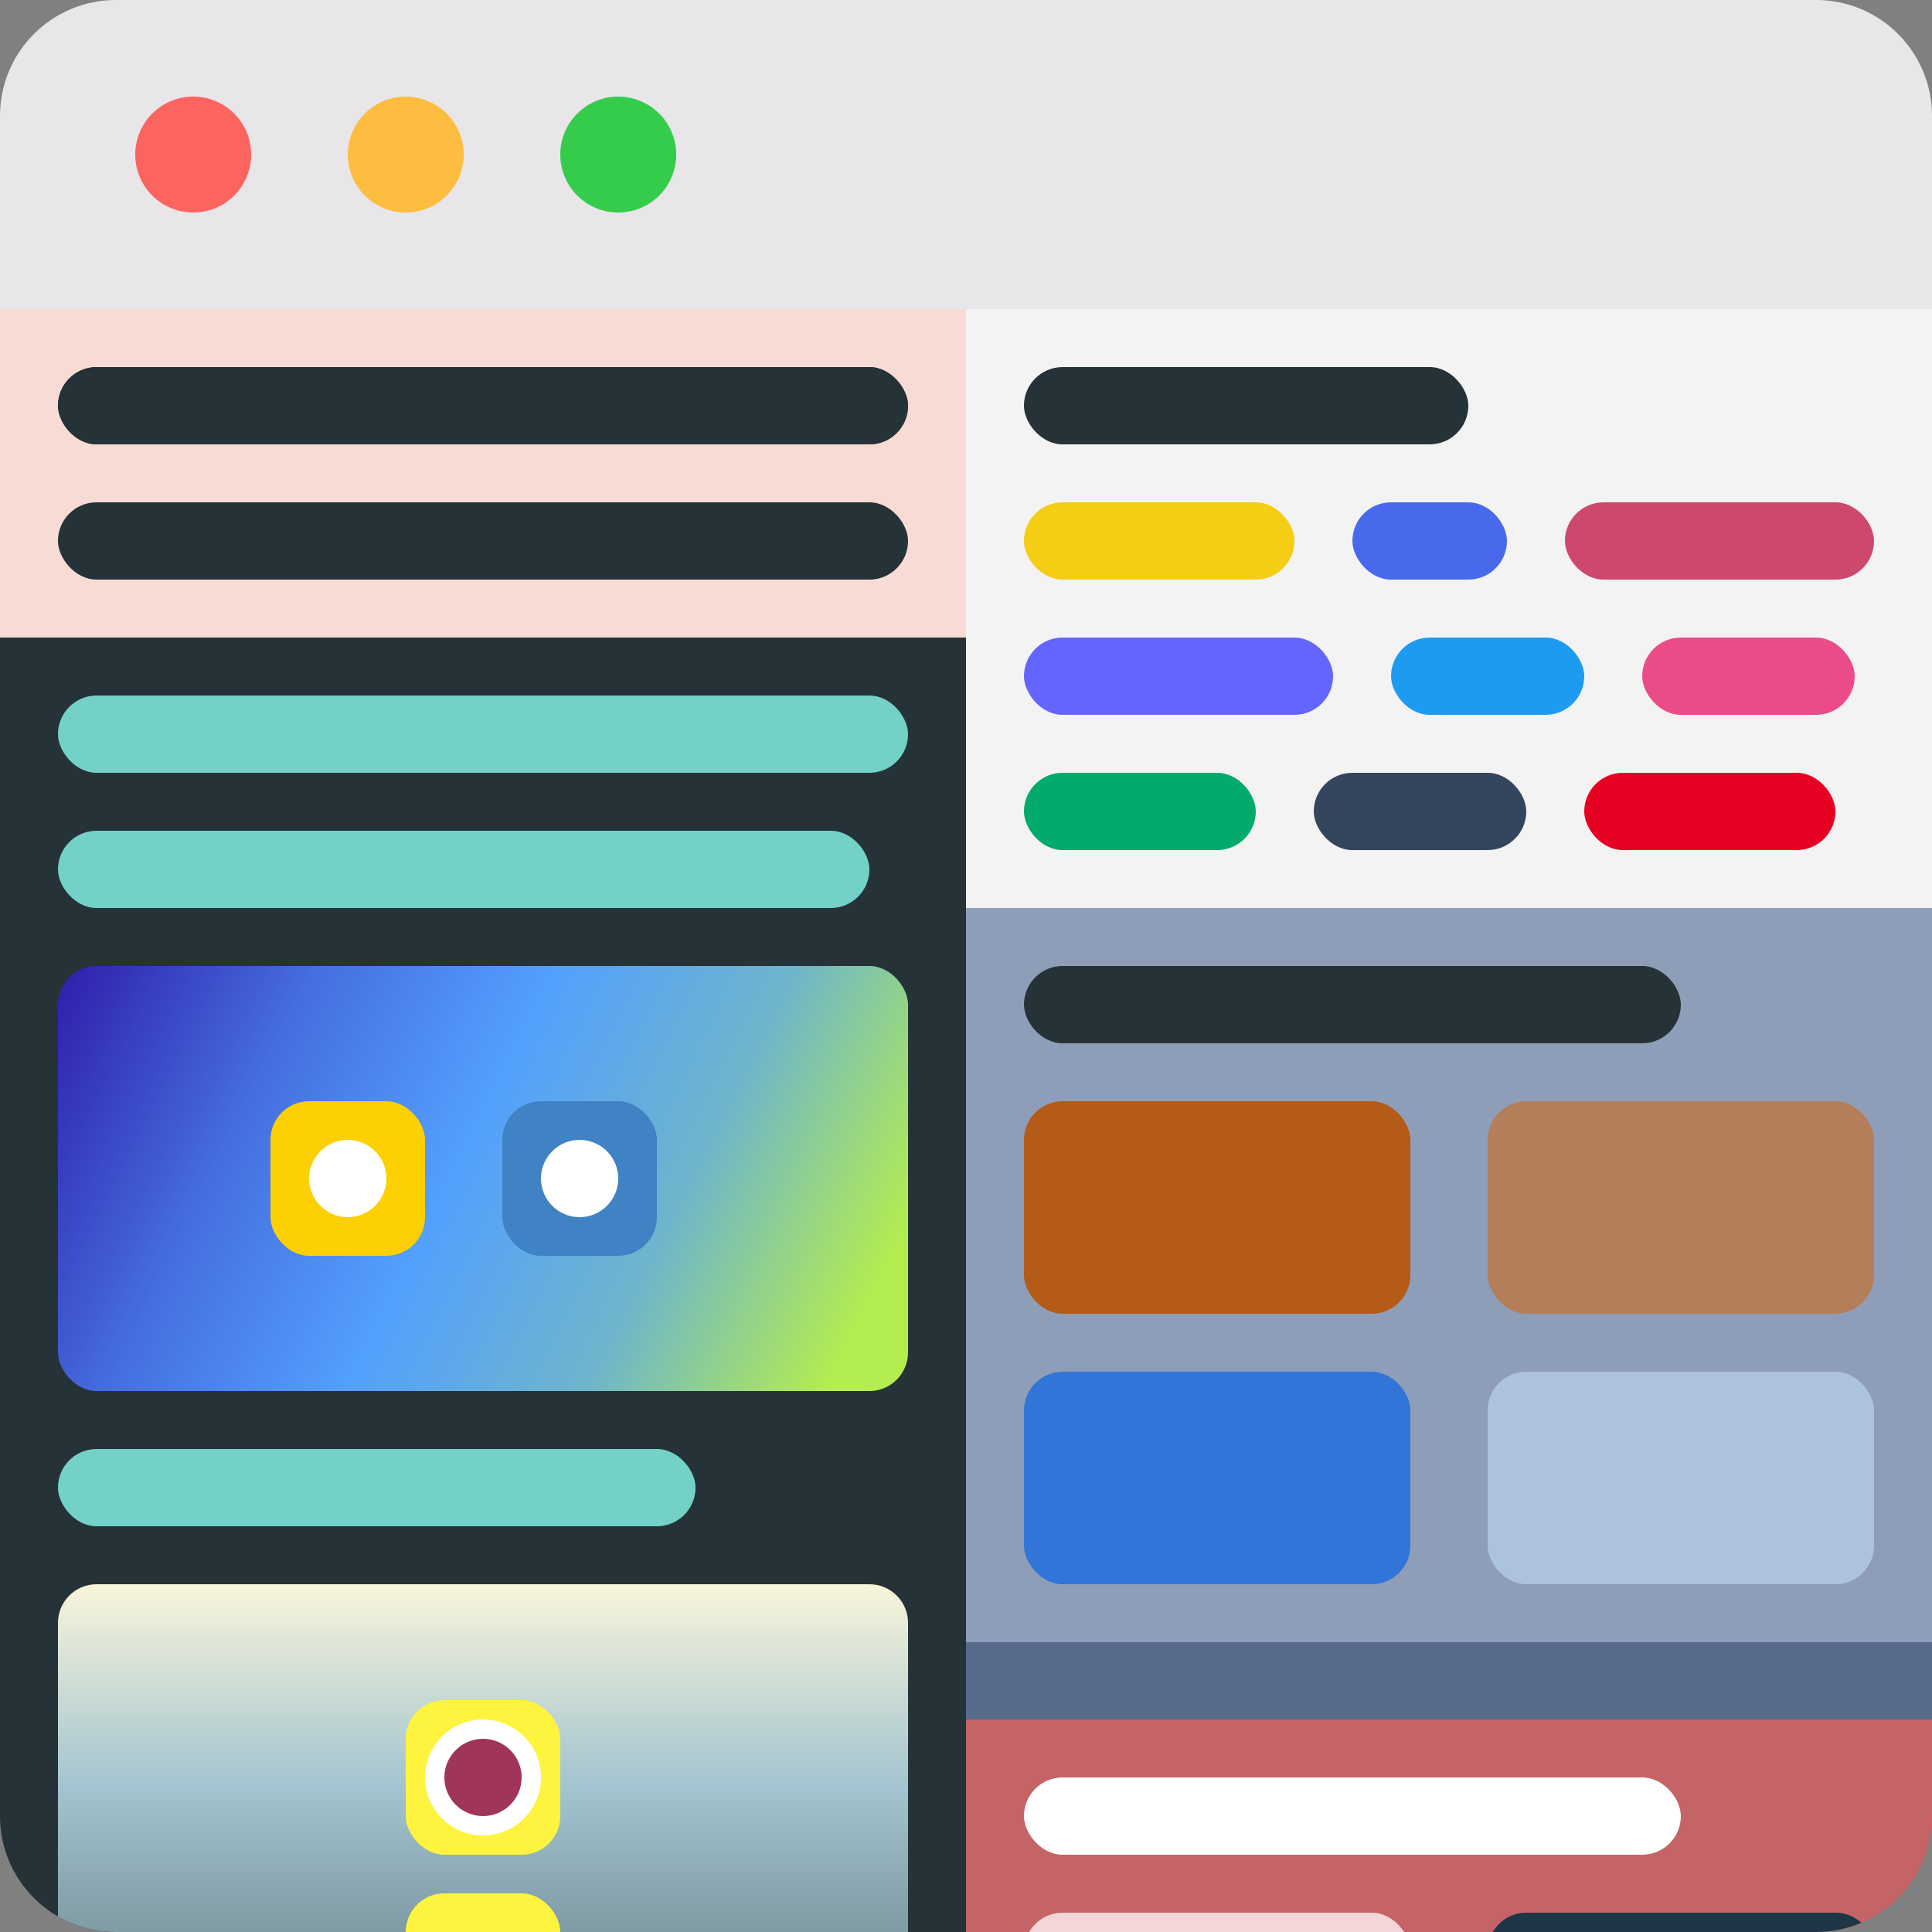 <svg height="100" viewBox="0 0 100 100" width="100" xmlns="http://www.w3.org/2000/svg" xmlns:xlink="http://www.w3.org/1999/xlink"><rect x="0" y="0" width="100" height="100" fill="#808080" stroke="none"/><linearGradient id="a" x1="-7.137%" x2="100%" y1="35.764%" y2="62.5%"><stop offset="0" stop-color="#3023ae"/><stop offset=".25" stop-color="#456ede"/><stop offset=".5" stop-color="#53a0fe"/><stop offset=".75" stop-color="#6eb5cb"/><stop offset="1" stop-color="#b4ed50"/></linearGradient><linearGradient id="b" x1="50%" x2="50%" y1="-0%" y2="177.252%"><stop offset="0" stop-color="#f8f5da"/><stop offset=".328" stop-color="#a3c4d0"/><stop offset="1" stop-color="#3e4f53"/></linearGradient><g fill="none" fill-rule="evenodd"><path d="m6 0h88c3.314-0 6 2.686 6 6v10h-100v-10c-0-3.314 2.686-6 6-6z" fill="#e8e6e8"/><circle cx="10" cy="8" fill="#fc645f" r="3"/><circle cx="21" cy="8" fill="#fdbd41" r="3"/><circle cx="32" cy="8" fill="#35cc4b" r="3"/><path d="m0 16h50v17h-50z" fill="#f8dbd5"/><g fill="#253237"><rect height="4" rx="2" width="44" x="3" y="19"/><rect height="4" rx="2" width="44" x="3" y="19"/><rect height="4" rx="2" width="44" x="3" y="26"/></g><path d="m50 16h50v31h-50z" fill="#f3f3f3"/><rect fill="#253237" height="4" rx="2" width="23" x="53" y="19"/><rect fill="#f5cd15" height="4" rx="2" width="14" x="53" y="26"/><rect fill="#cd486b" height="4" rx="2" width="16" x="81" y="26"/><rect fill="#4969ed" height="4" rx="2" width="8" x="70" y="26"/><rect fill="#6464ff" height="4" rx="2" width="16" x="53" y="33"/><rect fill="#1d9bf0" height="4" rx="2" width="10" x="72" y="33"/><rect fill="#eb4c89" height="4" rx="2" width="11" x="85" y="33"/><rect fill="#02ab6c" height="4" rx="2" width="12" x="53" y="40"/><rect fill="#34465d" height="4" rx="2" width="11" x="68" y="40"/><rect fill="#e60122" height="4" rx="2" width="13" x="82" y="40"/><path d="m0 33h50v67h-44c-3.314 0-6-2.686-6-6z" fill="#253237"/><path d="m50 47h50v38h-50z" fill="#8f9eb8"/><path d="m50 85h50v4h-50z" fill="#576a8a"/><rect fill="#b35b17" height="11" rx="2" width="20" x="53" y="57"/><rect fill="#3175d9" height="11" rx="2" width="20" x="53" y="71"/><rect fill="#acc3db" height="11" rx="2" width="20" x="77" y="71"/><rect fill="#b37e59" height="11" rx="2" width="20" x="77" y="57"/><rect fill="#253237" height="4" rx="2" width="34" x="53" y="50"/><path d="m50 89h50v5c0 3.314-2.686 6-6 6h-44z" fill="#c46466"/><rect fill="#fff" height="4" rx="2" width="34" x="53" y="92"/><rect fill="#f2d6d8" height="11" rx="2" width="20" x="53" y="99"/><path d="m95 99c.519 0 .992.198 1.348.522-.721.308-1.515.478-2.348.478l-16.732-0c.346-.598.992-1 1.732-1z" fill="#1e3647"/><rect fill="#73d1c8" height="4" rx="2" width="44" x="3" y="36"/><rect fill="#73d1c8" height="4" rx="2" width="42" x="3" y="43"/><rect fill="url(#a)" fill-rule="nonzero" height="22" rx="2" width="44" x="3" y="50"/><path d="m45 82c1.105 0 2 .895 2 2v16h-41c-1.093 0-2.118-.292-3-.803l0-15.197c0-1.105.895-2 2-2z" fill="url(#b)" fill-rule="nonzero"/><rect fill="#fcd002" height="8" rx="2" width="8" x="14" y="57"/><circle cx="18" cy="61" fill="#fff" r="2"/><rect fill="#4083c4" height="8" rx="2" width="8" x="26" y="57"/><circle cx="30" cy="61" fill="#fff" r="2"/><rect fill="#73d1c8" height="4" rx="2" width="33" x="3" y="75"/><rect fill="#fef440" height="8" rx="2" width="8" x="21" y="88"/><rect fill="#fef440" height="8" rx="2" width="8" x="21" y="98"/><circle cx="25" cy="92" fill="#fff" r="3"/><circle cx="25" cy="92" fill="#9f355a" r="2"/></g></svg>